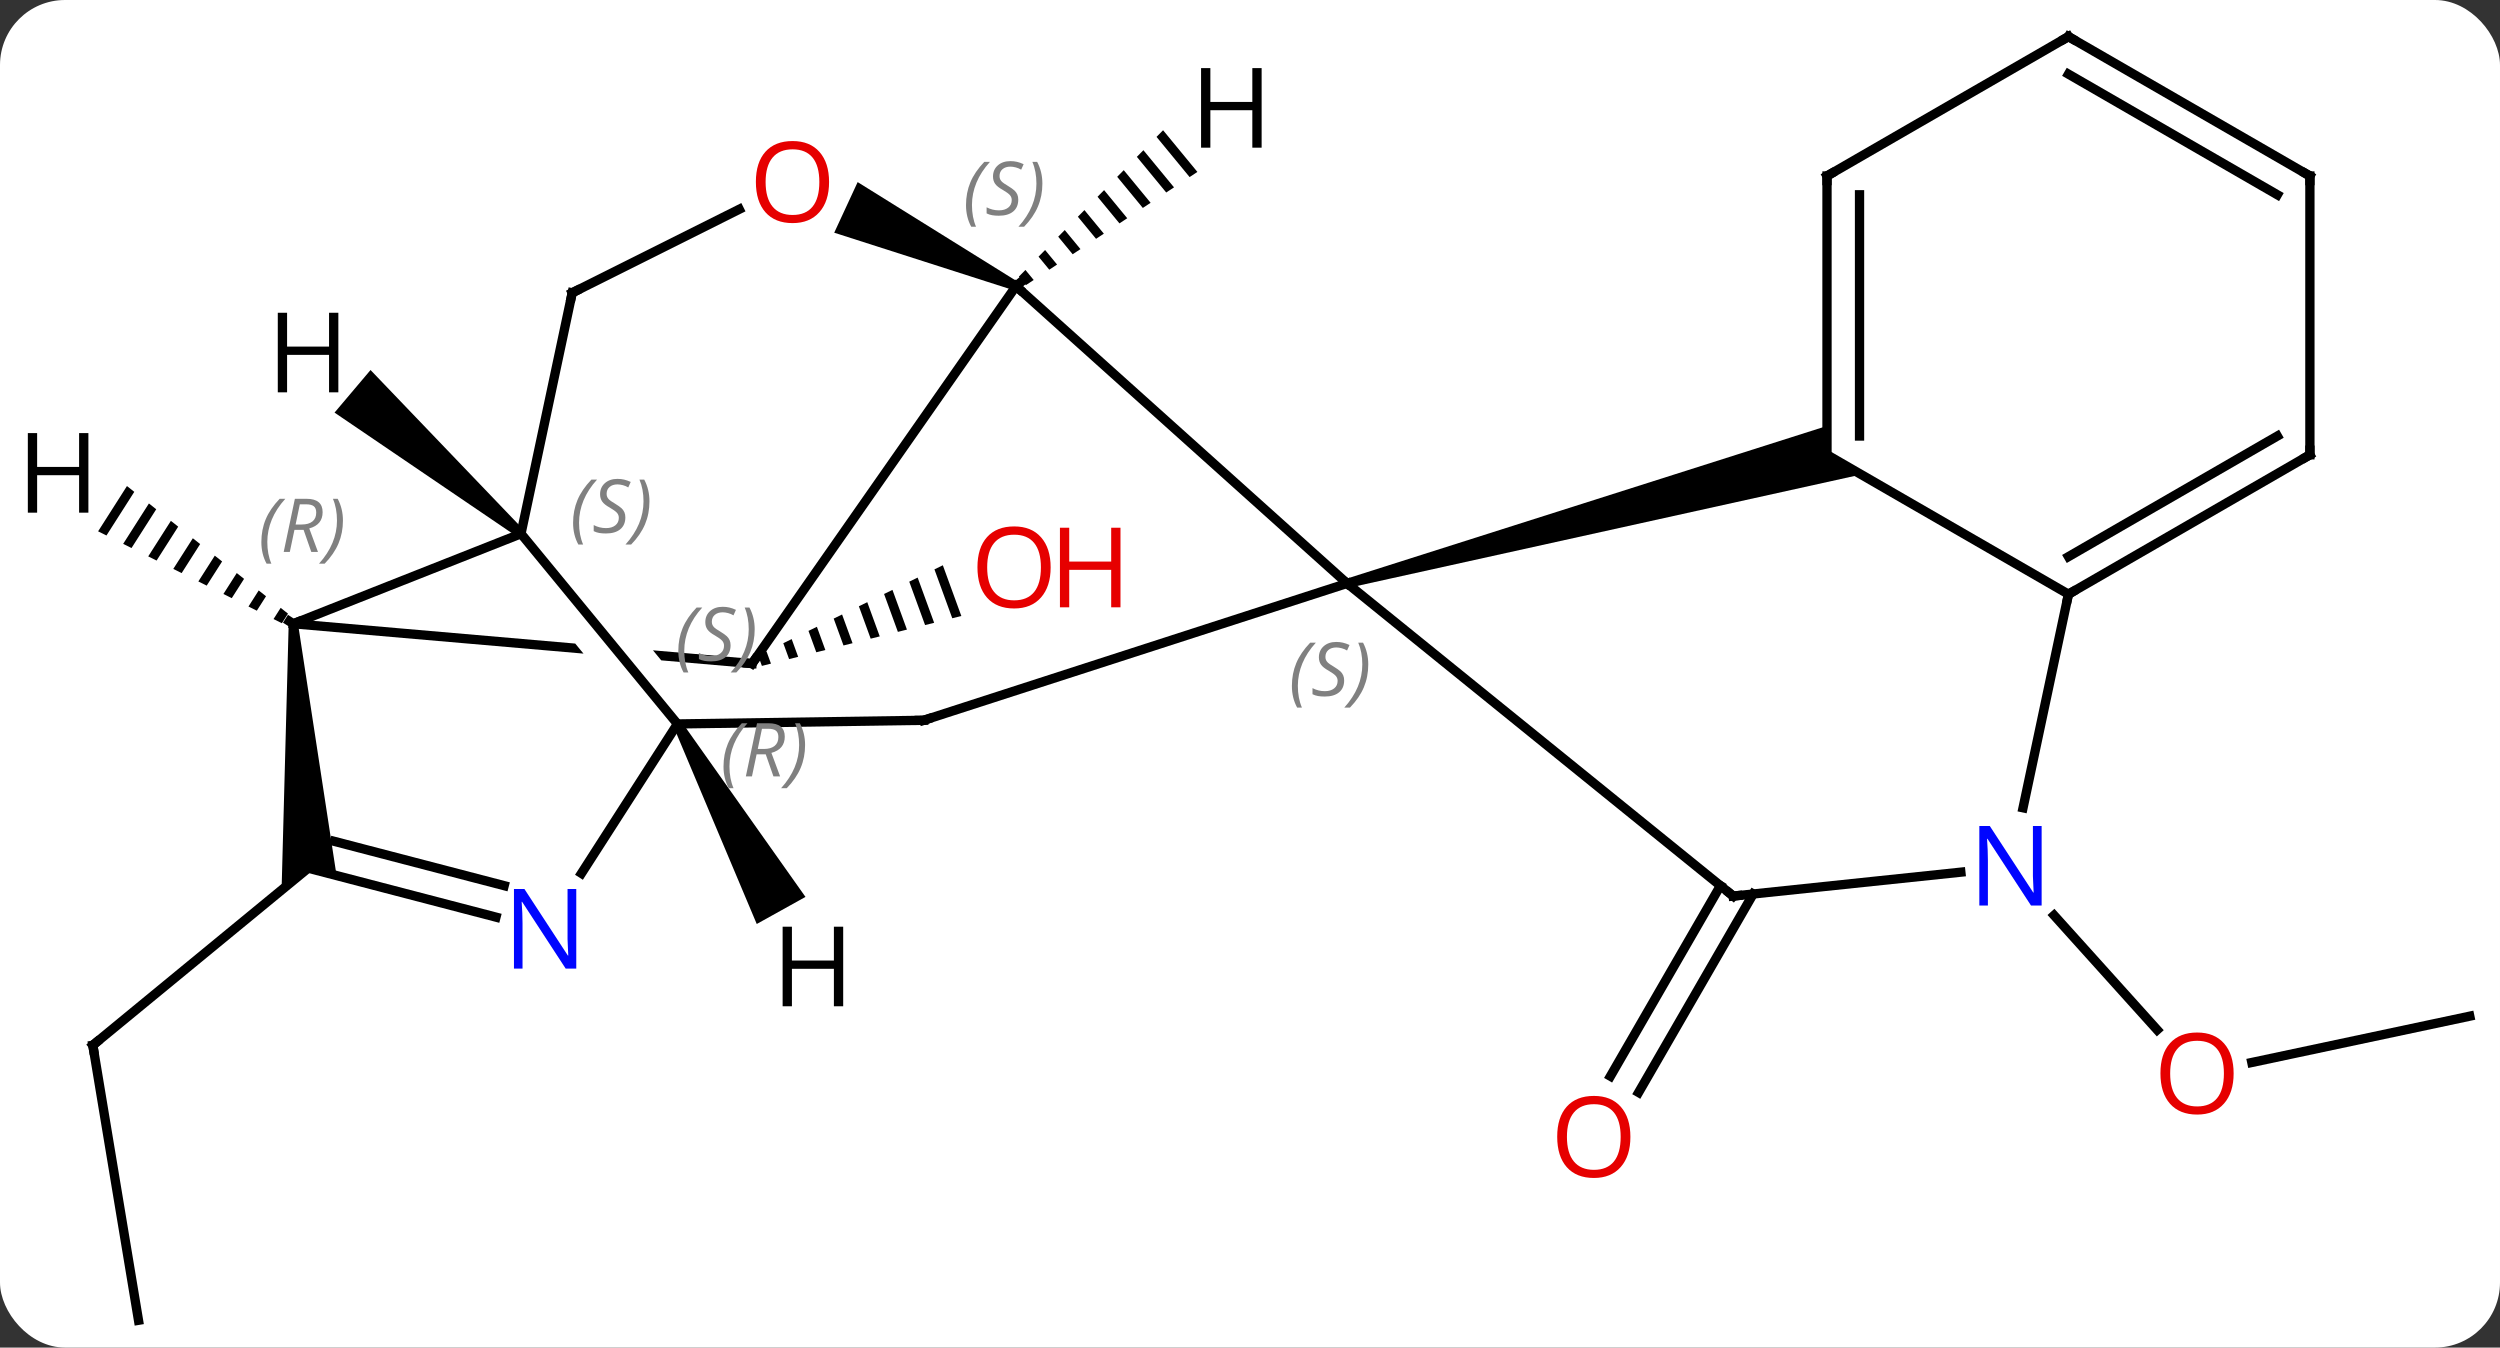 <svg width="269" viewBox="0 0 269 145" style="fill-opacity:1; color-rendering:auto; color-interpolation:auto; text-rendering:auto; stroke:black; stroke-linecap:square; stroke-miterlimit:10; shape-rendering:auto; stroke-opacity:1; fill:black; stroke-dasharray:none; font-weight:normal; stroke-width:1; font-family:'Open Sans'; font-style:normal; stroke-linejoin:miter; font-size:12; stroke-dashoffset:0; image-rendering:auto;" height="145" class="cas-substance-image" xmlns:xlink="http://www.w3.org/1999/xlink" xmlns="http://www.w3.org/2000/svg"><rect x="0" y="0" width="269" height="145" fill="#333333" stroke="none"/><svg class="cas-substance-single-component"><rect y="0" x="0" width="269" stroke="none" ry="7" rx="7" height="145" fill="white" class="cas-substance-group"/><svg y="0" x="0" width="269" viewBox="0 0 269 145" style="fill:black;" height="145" class="cas-substance-single-component-image"><svg><g><clipPath id="clipPath_500eab55e61249d680d81c2e6a459f691" clipPathUnits="userSpaceOnUse"><path d="M-80.006 -20.372 L-58.409 5.886 L-63.043 9.698 L-84.64 -16.561 L-80.006 -20.372 ZM-106.446 -26.132 L-109.904 13.718 L-53.067 18.65 L-49.609 -21.2 L-106.446 -26.132 Z"/></clipPath><g transform="translate(136,73)" style="text-rendering:geometricPrecision; color-rendering:optimizeQuality; color-interpolation:linearRGB; stroke-linecap:butt; image-rendering:optimizeQuality;"><line y2="23.192" y1="44.551" x2="52.644" x1="40.312" style="fill:none;"/><line y2="22.303" y1="42.801" x2="49.116" x1="37.281" style="fill:none;"/><path style="stroke:none;" d="M-34.551 -12.177 L-35.455 -11.736 L-33.536 -6.475 L-33.536 -6.475 L-32.56 -6.719 L-34.551 -12.177 ZM-37.261 -10.853 L-38.165 -10.412 L-38.165 -10.412 L-36.462 -5.743 L-35.486 -5.987 L-37.261 -10.853 ZM-39.972 -9.529 L-40.875 -9.088 L-39.388 -5.011 L-39.388 -5.011 L-38.413 -5.255 L-39.972 -9.529 ZM-42.682 -8.205 L-43.586 -7.764 L-42.315 -4.279 L-42.315 -4.279 L-41.339 -4.523 L-42.682 -8.205 ZM-45.393 -6.881 L-46.296 -6.44 L-46.296 -6.44 L-45.241 -3.547 L-44.265 -3.791 L-45.393 -6.881 ZM-48.103 -5.558 L-49.007 -5.116 L-48.167 -2.814 L-47.192 -3.058 L-47.192 -3.058 L-48.103 -5.558 ZM-50.814 -4.234 L-51.717 -3.792 L-51.093 -2.082 L-50.118 -2.326 L-50.814 -4.234 ZM-53.524 -2.909 L-54.428 -2.468 L-54.02 -1.35 L-54.02 -1.35 L-53.044 -1.594 L-53.524 -2.909 Z"/><line y2="36.339" y1="41.323" x2="129.747" x1="106.295" style="fill:none;"/><line y2="25.491" y1="37.812" x2="85.018" x1="96.111" style="fill:none;"/><line y2="69.063" y1="39.468" x2="-121.098" x1="-126.012" style="fill:none;"/><line y2="20.415" y1="39.468" x2="-102.84" x1="-126.012" style="fill:none;"/><path style="stroke:none;" d="M9.075 -9.744 L8.817 -10.71 L60.585 -27.169 L60.585 -24.063 L64.259 -21.942 Z"/><line y2="-42.213" y1="-10.227" x2="-26.679" x1="8.946" style="fill:none;"/><line y2="4.503" y1="-10.227" x2="-36.606" x1="8.946" style="fill:none;"/><line y2="23.418" y1="-10.227" x2="50.493" x1="8.946" style="fill:none;"/><line y2="-9.063" y1="-24.063" x2="86.565" x1="60.585" style="fill:none;"/><line y2="-54.063" y1="-24.063" x2="60.585" x1="60.585" style="fill:none;"/><line y2="-52.042" y1="-26.084" x2="64.085" x1="64.085" style="fill:none;"/><line y2="-1.599" y1="-42.213" x2="-55.074" x1="-26.679" style="fill:none;"/><path style="stroke:none;" d="M-26.469 -42.667 L-26.889 -41.759 L-46.238 -47.961 L-43.717 -53.406 Z"/><line y2="4.896" y1="4.503" x2="-63.108" x1="-36.606" style="fill:none;"/><line y2="20.844" y1="23.418" x2="74.987" x1="50.493" style="fill:none;"/><line y2="13.92" y1="-9.063" x2="81.68" x1="86.565" style="fill:none;"/><line y2="-24.063" y1="-9.063" x2="112.545" x1="86.565" style="fill:none;"/><line y2="-26.084" y1="-13.104" x2="109.045" x1="86.565" style="fill:none;"/><line y2="-69.063" y1="-54.063" x2="86.565" x1="60.585" style="fill:none;"/><line y2="-5.883" y1="-1.599" x2="-104.439" x1="-55.074" style="fill:none; clip-path:url(#clipPath_500eab55e61249d680d81c2e6a459f691);"/><line y2="-41.493" y1="-50.482" x2="-74.43" x1="-56.456" style="fill:none;"/><line y2="-15.57" y1="4.896" x2="-79.941" x1="-63.108" style="fill:none;"/><line y2="20.974" y1="4.896" x2="-73.435" x1="-63.108" style="fill:none;"/><line y2="-54.063" y1="-24.063" x2="112.545" x1="112.545" style="fill:none;"/><line y2="-54.063" y1="-69.063" x2="112.545" x1="86.565" style="fill:none;"/><line y2="-52.042" y1="-65.022" x2="109.045" x1="86.565" style="fill:none;"/><line y2="-15.57" y1="-5.883" x2="-79.941" x1="-104.439" style="fill:none;"/><path style="stroke:none;" d="M-104.938 -5.853 L-103.94 -5.913 L-99.786 21.211 L-102.84 20.415 L-105.702 22.769 Z"/><line y2="-15.57" y1="-41.493" x2="-79.941" x1="-74.43" style="fill:none;"/><line y2="20.415" y1="25.684" x2="-102.84" x1="-82.633" style="fill:none;"/><line y2="17.538" y1="22.298" x2="-100.001" x1="-81.75" style="fill:none;"/><path style="stroke:none;" d="M-10.853 -58.987 L-11.558 -58.271 L-11.558 -58.271 L-7.999 -53.947 L-7.999 -53.947 L-7.16 -54.501 L-7.16 -54.501 L-10.853 -58.987 ZM-12.969 -56.839 L-13.674 -56.123 L-13.674 -56.123 L-10.515 -52.286 L-9.676 -52.84 L-9.676 -52.84 L-12.969 -56.839 ZM-15.084 -54.691 L-15.79 -53.975 L-15.79 -53.975 L-13.032 -50.625 L-12.193 -51.179 L-12.193 -51.179 L-15.084 -54.691 ZM-17.2 -52.544 L-17.905 -51.828 L-17.905 -51.828 L-15.548 -48.964 L-14.709 -49.518 L-14.709 -49.518 L-17.2 -52.544 ZM-19.316 -50.396 L-20.021 -49.68 L-20.021 -49.68 L-18.065 -47.303 L-18.065 -47.303 L-17.226 -47.857 L-17.226 -47.857 L-19.316 -50.396 ZM-21.432 -48.248 L-22.137 -47.532 L-22.137 -47.532 L-20.581 -45.642 L-20.581 -45.642 L-19.742 -46.196 L-21.432 -48.248 ZM-23.547 -46.1 L-24.253 -45.385 L-24.253 -45.385 L-23.098 -43.981 L-23.098 -43.981 L-22.259 -44.535 L-22.259 -44.535 L-23.547 -46.1 ZM-25.663 -43.953 L-26.369 -43.237 L-26.369 -43.237 L-25.614 -42.32 L-25.614 -42.32 L-24.775 -42.874 L-25.663 -43.953 Z"/><path style="stroke:none;" d="M-63.545 5.139 L-62.671 4.653 L-49.33 23.507 L-54.574 26.422 Z"/><path style="stroke:none;" d="M-122.339 -20.701 L-125.444 -15.83 L-125.444 -15.83 L-124.545 -15.38 L-121.551 -20.077 L-122.339 -20.701 ZM-119.976 -18.828 L-122.747 -14.482 L-121.849 -14.032 L-119.189 -18.204 L-119.189 -18.204 L-119.976 -18.828 ZM-117.613 -16.956 L-120.051 -13.133 L-119.152 -12.684 L-116.826 -16.332 L-117.613 -16.956 ZM-115.251 -15.084 L-117.354 -11.785 L-116.455 -11.335 L-114.463 -14.46 L-114.463 -14.46 L-115.251 -15.084 ZM-112.888 -13.212 L-114.658 -10.437 L-113.759 -9.987 L-112.1 -12.588 L-112.888 -13.212 ZM-110.525 -11.34 L-111.961 -9.088 L-111.062 -8.639 L-111.062 -8.639 L-109.738 -10.716 L-110.525 -11.34 ZM-108.163 -9.468 L-109.264 -7.74 L-108.366 -7.29 L-107.375 -8.844 L-108.163 -9.468 ZM-105.8 -7.596 L-106.568 -6.391 L-105.669 -5.942 L-105.669 -5.942 L-105.012 -6.972 L-105.8 -7.596 Z"/><path style="stroke:none;" d="M-79.618 -15.952 L-80.264 -15.188 L-100.004 -28.604 L-96.13 -33.186 Z"/></g><g transform="translate(136,73)" style="fill:rgb(230,0,0); text-rendering:geometricPrecision; color-rendering:optimizeQuality; image-rendering:optimizeQuality; font-family:'Open Sans'; stroke:rgb(230,0,0); color-interpolation:linearRGB;"><path style="stroke:none;" d="M39.431 49.328 Q39.431 51.39 38.391 52.57 Q37.352 53.75 35.509 53.75 Q33.618 53.75 32.587 52.586 Q31.555 51.421 31.555 49.312 Q31.555 47.218 32.587 46.07 Q33.618 44.921 35.509 44.921 Q37.368 44.921 38.399 46.093 Q39.431 47.265 39.431 49.328 ZM32.602 49.328 Q32.602 51.062 33.345 51.968 Q34.087 52.875 35.509 52.875 Q36.931 52.875 37.657 51.976 Q38.384 51.078 38.384 49.328 Q38.384 47.593 37.657 46.703 Q36.931 45.812 35.509 45.812 Q34.087 45.812 33.345 46.711 Q32.602 47.609 32.602 49.328 Z"/><path style="stroke:none;" d="M-22.951 -11.95 Q-22.951 -9.888 -23.991 -8.708 Q-25.03 -7.528 -26.873 -7.528 Q-28.764 -7.528 -29.795 -8.693 Q-30.826 -9.857 -30.826 -11.966 Q-30.826 -14.06 -29.795 -15.208 Q-28.764 -16.357 -26.873 -16.357 Q-25.014 -16.357 -23.983 -15.185 Q-22.951 -14.013 -22.951 -11.95 ZM-29.78 -11.95 Q-29.78 -10.216 -29.037 -9.31 Q-28.295 -8.403 -26.873 -8.403 Q-25.451 -8.403 -24.725 -9.302 Q-23.998 -10.2 -23.998 -11.95 Q-23.998 -13.685 -24.725 -14.575 Q-25.451 -15.466 -26.873 -15.466 Q-28.295 -15.466 -29.037 -14.568 Q-29.78 -13.669 -29.78 -11.95 Z"/><path style="stroke:none;" d="M-15.436 -7.653 L-16.436 -7.653 L-16.436 -11.685 L-20.951 -11.685 L-20.951 -7.653 L-21.951 -7.653 L-21.951 -16.216 L-20.951 -16.216 L-20.951 -12.575 L-16.436 -12.575 L-16.436 -16.216 L-15.436 -16.216 L-15.436 -7.653 Z"/><path style="stroke:none;" d="M104.338 42.506 Q104.338 44.568 103.299 45.748 Q102.26 46.928 100.417 46.928 Q98.526 46.928 97.495 45.764 Q96.463 44.599 96.463 42.49 Q96.463 40.396 97.495 39.248 Q98.526 38.099 100.417 38.099 Q102.276 38.099 103.307 39.271 Q104.338 40.443 104.338 42.506 ZM97.51 42.506 Q97.51 44.24 98.253 45.146 Q98.995 46.053 100.417 46.053 Q101.838 46.053 102.565 45.154 Q103.292 44.256 103.292 42.506 Q103.292 40.771 102.565 39.881 Q101.838 38.99 100.417 38.99 Q98.995 38.99 98.253 39.889 Q97.51 40.787 97.51 42.506 Z"/></g><g transform="translate(136,73)" style="stroke-linecap:butt; text-rendering:geometricPrecision; color-rendering:optimizeQuality; image-rendering:optimizeQuality; font-family:'Open Sans'; color-interpolation:linearRGB; stroke-miterlimit:5;"><path style="fill:none;" d="M-125.93 39.961 L-126.012 39.468 L-125.626 39.15"/></g><g transform="translate(136,73)" style="stroke-linecap:butt; font-size:8.4px; fill:gray; text-rendering:geometricPrecision; image-rendering:optimizeQuality; color-rendering:optimizeQuality; font-family:'Open Sans'; font-style:italic; stroke:gray; color-interpolation:linearRGB; stroke-miterlimit:5;"><path style="stroke:none;" d="M3.008 0.807 Q3.008 -0.521 3.477 -1.646 Q3.946 -2.771 4.977 -3.849 L5.586 -3.849 Q4.617 -2.786 4.133 -1.615 Q3.649 -0.443 3.649 0.792 Q3.649 2.12 4.086 3.135 L3.571 3.135 Q3.008 2.104 3.008 0.807 ZM8.631 0.214 Q8.631 1.042 8.084 1.495 Q7.537 1.948 6.537 1.948 Q6.131 1.948 5.818 1.893 Q5.506 1.839 5.224 1.698 L5.224 1.042 Q5.849 1.37 6.553 1.37 Q7.178 1.37 7.553 1.073 Q7.928 0.776 7.928 0.261 Q7.928 -0.052 7.724 -0.279 Q7.521 -0.505 6.959 -0.833 Q6.365 -1.161 6.138 -1.49 Q5.912 -1.818 5.912 -2.271 Q5.912 -3.005 6.428 -3.466 Q6.943 -3.927 7.787 -3.927 Q8.162 -3.927 8.498 -3.849 Q8.834 -3.771 9.209 -3.599 L8.943 -3.005 Q8.693 -3.161 8.373 -3.247 Q8.053 -3.333 7.787 -3.333 Q7.256 -3.333 6.935 -3.06 Q6.615 -2.786 6.615 -2.318 Q6.615 -2.115 6.685 -1.966 Q6.756 -1.818 6.896 -1.685 Q7.037 -1.552 7.459 -1.302 Q8.021 -0.958 8.225 -0.763 Q8.428 -0.568 8.529 -0.333 Q8.631 -0.099 8.631 0.214 ZM11.225 -1.505 Q11.225 -0.177 10.749 0.956 Q10.272 2.089 9.256 3.135 L8.647 3.135 Q10.585 0.979 10.585 -1.505 Q10.585 -2.833 10.147 -3.849 L10.663 -3.849 Q11.225 -2.786 11.225 -1.505 Z"/><path style="fill:none; stroke:black;" d="M-26.293 -42.531 L-26.679 -42.213 L-26.307 -41.879"/><path style="stroke:none;" d="M-32.057 -50.929 Q-32.057 -52.257 -31.588 -53.382 Q-31.12 -54.507 -30.088 -55.585 L-29.479 -55.585 Q-30.448 -54.523 -30.932 -53.351 Q-31.417 -52.179 -31.417 -50.945 Q-31.417 -49.616 -30.979 -48.601 L-31.495 -48.601 Q-32.057 -49.632 -32.057 -50.929 ZM-26.435 -51.523 Q-26.435 -50.695 -26.982 -50.241 Q-27.528 -49.788 -28.528 -49.788 Q-28.935 -49.788 -29.247 -49.843 Q-29.56 -49.898 -29.841 -50.038 L-29.841 -50.695 Q-29.216 -50.366 -28.513 -50.366 Q-27.888 -50.366 -27.513 -50.663 Q-27.138 -50.96 -27.138 -51.476 Q-27.138 -51.788 -27.341 -52.015 Q-27.544 -52.241 -28.107 -52.57 Q-28.7 -52.898 -28.927 -53.226 Q-29.153 -53.554 -29.153 -54.007 Q-29.153 -54.741 -28.638 -55.202 Q-28.122 -55.663 -27.278 -55.663 Q-26.903 -55.663 -26.567 -55.585 Q-26.232 -55.507 -25.857 -55.335 L-26.122 -54.741 Q-26.372 -54.898 -26.692 -54.984 Q-27.013 -55.07 -27.278 -55.07 Q-27.81 -55.07 -28.13 -54.796 Q-28.45 -54.523 -28.45 -54.054 Q-28.45 -53.851 -28.38 -53.702 Q-28.31 -53.554 -28.169 -53.421 Q-28.028 -53.288 -27.607 -53.038 Q-27.044 -52.695 -26.841 -52.499 Q-26.638 -52.304 -26.536 -52.07 Q-26.435 -51.835 -26.435 -51.523 ZM-23.84 -53.241 Q-23.84 -51.913 -24.317 -50.781 Q-24.793 -49.648 -25.809 -48.601 L-26.418 -48.601 Q-24.481 -50.757 -24.481 -53.241 Q-24.481 -54.57 -24.918 -55.585 L-24.403 -55.585 Q-23.84 -54.523 -23.84 -53.241 Z"/><path style="fill:none; stroke:black;" d="M-36.13 4.349 L-36.606 4.503 L-37.106 4.51"/><path style="fill:none; stroke:black;" d="M50.104 23.103 L50.493 23.418 L50.99 23.366"/><path style="fill:none; stroke:black;" d="M86.998 -9.313 L86.565 -9.063 L86.461 -8.574"/><path style="fill:none; stroke:black;" d="M60.585 -53.563 L60.585 -54.063 L61.018 -54.313"/><path style="fill:none; stroke:black;" d="M-54.788 -2.009 L-55.074 -1.599 L-55.572 -1.642"/><path style="stroke:none;" d="M-58.15 9.479 Q-58.15 8.15 -57.682 7.026 Q-57.213 5.901 -56.182 4.822 L-55.572 4.822 Q-56.541 5.885 -57.025 7.057 Q-57.51 8.229 -57.51 9.463 Q-57.51 10.791 -57.072 11.807 L-57.588 11.807 Q-58.15 10.775 -58.15 9.479 ZM-54.59 8.166 L-55.09 10.541 L-55.747 10.541 L-54.544 4.822 L-53.294 4.822 Q-51.559 4.822 -51.559 6.26 Q-51.559 7.619 -52.997 8.01 L-52.059 10.541 L-52.778 10.541 L-53.606 8.166 L-54.59 8.166 ZM-54.012 5.416 Q-54.403 7.338 -54.465 7.588 L-53.809 7.588 Q-53.059 7.588 -52.653 7.26 Q-52.247 6.932 -52.247 6.307 Q-52.247 5.838 -52.504 5.627 Q-52.762 5.416 -53.356 5.416 L-54.012 5.416 ZM-49.373 7.166 Q-49.373 8.494 -49.85 9.627 Q-50.326 10.76 -51.342 11.807 L-51.951 11.807 Q-50.014 9.65 -50.014 7.166 Q-50.014 5.838 -50.451 4.822 L-49.936 4.822 Q-49.373 5.885 -49.373 7.166 Z"/></g><g transform="translate(136,73)" style="stroke-linecap:butt; fill:rgb(230,0,0); text-rendering:geometricPrecision; color-rendering:optimizeQuality; image-rendering:optimizeQuality; font-family:'Open Sans'; stroke:rgb(230,0,0); color-interpolation:linearRGB; stroke-miterlimit:5;"><path style="stroke:none;" d="M-46.792 -53.416 Q-46.792 -51.354 -47.832 -50.174 Q-48.871 -48.994 -50.714 -48.994 Q-52.605 -48.994 -53.636 -50.158 Q-54.667 -51.323 -54.667 -53.432 Q-54.667 -55.526 -53.636 -56.674 Q-52.605 -57.823 -50.714 -57.823 Q-48.855 -57.823 -47.824 -56.651 Q-46.792 -55.479 -46.792 -53.416 ZM-53.621 -53.416 Q-53.621 -51.682 -52.878 -50.776 Q-52.136 -49.869 -50.714 -49.869 Q-49.292 -49.869 -48.566 -50.768 Q-47.839 -51.666 -47.839 -53.416 Q-47.839 -55.151 -48.566 -56.041 Q-49.292 -56.932 -50.714 -56.932 Q-52.136 -56.932 -52.878 -56.033 Q-53.621 -55.135 -53.621 -53.416 Z"/></g><g transform="translate(136,73)" style="stroke-linecap:butt; font-size:8.4px; fill:gray; text-rendering:geometricPrecision; image-rendering:optimizeQuality; color-rendering:optimizeQuality; font-family:'Open Sans'; font-style:italic; stroke:gray; color-interpolation:linearRGB; stroke-miterlimit:5;"><path style="stroke:none;" d="M-63.013 -2.974 Q-63.013 -4.303 -62.544 -5.428 Q-62.075 -6.553 -61.044 -7.631 L-60.435 -7.631 Q-61.404 -6.568 -61.888 -5.396 Q-62.372 -4.224 -62.372 -2.99 Q-62.372 -1.662 -61.935 -0.646 L-62.45 -0.646 Q-63.013 -1.678 -63.013 -2.974 ZM-57.39 -3.568 Q-57.39 -2.74 -57.937 -2.287 Q-58.484 -1.834 -59.484 -1.834 Q-59.89 -1.834 -60.203 -1.889 Q-60.515 -1.943 -60.797 -2.084 L-60.797 -2.74 Q-60.172 -2.412 -59.469 -2.412 Q-58.844 -2.412 -58.469 -2.709 Q-58.094 -3.006 -58.094 -3.521 Q-58.094 -3.834 -58.297 -4.06 Q-58.5 -4.287 -59.062 -4.615 Q-59.656 -4.943 -59.883 -5.271 Q-60.109 -5.599 -60.109 -6.053 Q-60.109 -6.787 -59.594 -7.248 Q-59.078 -7.709 -58.234 -7.709 Q-57.859 -7.709 -57.523 -7.631 Q-57.187 -7.553 -56.812 -7.381 L-57.078 -6.787 Q-57.328 -6.943 -57.648 -7.029 Q-57.969 -7.115 -58.234 -7.115 Q-58.765 -7.115 -59.086 -6.842 Q-59.406 -6.568 -59.406 -6.099 Q-59.406 -5.896 -59.336 -5.748 Q-59.265 -5.599 -59.125 -5.467 Q-58.984 -5.334 -58.562 -5.084 Q-58 -4.74 -57.797 -4.545 Q-57.594 -4.349 -57.492 -4.115 Q-57.39 -3.881 -57.39 -3.568 ZM-54.796 -5.287 Q-54.796 -3.959 -55.273 -2.826 Q-55.749 -1.693 -56.765 -0.646 L-57.374 -0.646 Q-55.437 -2.803 -55.437 -5.287 Q-55.437 -6.615 -55.874 -7.631 L-55.358 -7.631 Q-54.796 -6.568 -54.796 -5.287 Z"/></g><g transform="translate(136,73)" style="stroke-linecap:butt; fill:rgb(0,5,255); text-rendering:geometricPrecision; color-rendering:optimizeQuality; image-rendering:optimizeQuality; font-family:'Open Sans'; stroke:rgb(0,5,255); color-interpolation:linearRGB; stroke-miterlimit:5;"><path style="stroke:none;" d="M83.68 24.439 L82.539 24.439 L77.851 17.252 L77.805 17.252 Q77.898 18.517 77.898 19.564 L77.898 24.439 L76.976 24.439 L76.976 15.877 L78.101 15.877 L82.773 23.033 L82.82 23.033 Q82.82 22.877 82.773 22.017 Q82.726 21.158 82.742 20.783 L82.742 15.877 L83.68 15.877 L83.68 24.439 Z"/><path style="fill:none; stroke:black;" d="M112.112 -23.813 L112.545 -24.063 L112.545 -24.563"/><path style="fill:none; stroke:black;" d="M86.132 -68.813 L86.565 -69.063 L86.998 -68.813"/><path style="fill:none; stroke:black;" d="M-104.861 -6.152 L-104.439 -5.883 L-103.974 -6.067"/></g><g transform="translate(136,73)" style="stroke-linecap:butt; font-size:8.4px; fill:gray; text-rendering:geometricPrecision; image-rendering:optimizeQuality; color-rendering:optimizeQuality; font-family:'Open Sans'; font-style:italic; stroke:gray; color-interpolation:linearRGB; stroke-miterlimit:5;"><path style="stroke:none;" d="M-107.877 -14.674 Q-107.877 -16.002 -107.409 -17.127 Q-106.94 -18.252 -105.909 -19.33 L-105.299 -19.33 Q-106.268 -18.267 -106.752 -17.096 Q-107.237 -15.924 -107.237 -14.689 Q-107.237 -13.361 -106.799 -12.346 L-107.315 -12.346 Q-107.877 -13.377 -107.877 -14.674 ZM-104.317 -15.986 L-104.817 -13.611 L-105.474 -13.611 L-104.271 -19.33 L-103.021 -19.33 Q-101.286 -19.33 -101.286 -17.892 Q-101.286 -16.533 -102.724 -16.142 L-101.786 -13.611 L-102.505 -13.611 L-103.333 -15.986 L-104.317 -15.986 ZM-103.739 -18.736 Q-104.13 -16.814 -104.192 -16.564 L-103.536 -16.564 Q-102.786 -16.564 -102.38 -16.892 Q-101.974 -17.221 -101.974 -17.846 Q-101.974 -18.314 -102.231 -18.525 Q-102.489 -18.736 -103.083 -18.736 L-103.739 -18.736 ZM-99.1 -16.986 Q-99.1 -15.658 -99.577 -14.525 Q-100.053 -13.392 -101.069 -12.346 L-101.678 -12.346 Q-99.741 -14.502 -99.741 -16.986 Q-99.741 -18.314 -100.178 -19.33 L-99.663 -19.33 Q-99.1 -18.267 -99.1 -16.986 Z"/><path style="fill:none; stroke:black;" d="M-73.983 -41.717 L-74.43 -41.493 L-74.534 -41.004"/><path style="stroke:none;" d="M-74.335 -16.738 Q-74.335 -18.066 -73.866 -19.191 Q-73.397 -20.316 -72.366 -21.395 L-71.757 -21.395 Q-72.725 -20.332 -73.21 -19.16 Q-73.694 -17.988 -73.694 -16.754 Q-73.694 -15.426 -73.257 -14.41 L-73.772 -14.41 Q-74.335 -15.441 -74.335 -16.738 ZM-68.712 -17.332 Q-68.712 -16.504 -69.259 -16.051 Q-69.806 -15.598 -70.806 -15.598 Q-71.212 -15.598 -71.525 -15.652 Q-71.837 -15.707 -72.118 -15.848 L-72.118 -16.504 Q-71.493 -16.176 -70.79 -16.176 Q-70.165 -16.176 -69.79 -16.473 Q-69.415 -16.77 -69.415 -17.285 Q-69.415 -17.598 -69.618 -17.824 Q-69.822 -18.051 -70.384 -18.379 Q-70.978 -18.707 -71.204 -19.035 Q-71.431 -19.363 -71.431 -19.816 Q-71.431 -20.551 -70.915 -21.012 Q-70.4 -21.473 -69.556 -21.473 Q-69.181 -21.473 -68.845 -21.395 Q-68.509 -21.316 -68.134 -21.145 L-68.4 -20.551 Q-68.65 -20.707 -68.97 -20.793 Q-69.29 -20.879 -69.556 -20.879 Q-70.087 -20.879 -70.407 -20.605 Q-70.728 -20.332 -70.728 -19.863 Q-70.728 -19.66 -70.657 -19.512 Q-70.587 -19.363 -70.447 -19.23 Q-70.306 -19.098 -69.884 -18.848 Q-69.322 -18.504 -69.118 -18.308 Q-68.915 -18.113 -68.814 -17.879 Q-68.712 -17.645 -68.712 -17.332 ZM-66.118 -19.051 Q-66.118 -17.723 -66.594 -16.59 Q-67.071 -15.457 -68.087 -14.41 L-68.696 -14.41 Q-66.758 -16.566 -66.758 -19.051 Q-66.758 -20.379 -67.196 -21.395 L-66.68 -21.395 Q-66.118 -20.332 -66.118 -19.051 Z"/></g><g transform="translate(136,73)" style="stroke-linecap:butt; fill:rgb(0,5,255); text-rendering:geometricPrecision; color-rendering:optimizeQuality; image-rendering:optimizeQuality; font-family:'Open Sans'; stroke:rgb(0,5,255); color-interpolation:linearRGB; stroke-miterlimit:5;"><path style="stroke:none;" d="M-73.994 31.219 L-75.135 31.219 L-79.823 24.032 L-79.869 24.032 Q-79.776 25.297 -79.776 26.344 L-79.776 31.219 L-80.698 31.219 L-80.698 22.657 L-79.573 22.657 L-74.901 29.813 L-74.854 29.813 Q-74.854 29.657 -74.901 28.797 Q-74.948 27.938 -74.932 27.563 L-74.932 22.657 L-73.994 22.657 L-73.994 31.219 Z"/><path style="fill:none; stroke:black;" d="M112.545 -53.563 L112.545 -54.063 L112.112 -54.313"/><path style="fill:black; stroke:none;" d="M-0.249 -57.11 L-1.249 -57.11 L-1.249 -61.141 L-5.765 -61.141 L-5.765 -57.11 L-6.765 -57.11 L-6.765 -65.672 L-5.765 -65.672 L-5.765 -62.032 L-1.249 -62.032 L-1.249 -65.672 L-0.249 -65.672 L-0.249 -57.11 Z"/><path style="fill:black; stroke:none;" d="M-45.273 35.275 L-46.273 35.275 L-46.273 31.244 L-50.789 31.244 L-50.789 35.275 L-51.789 35.275 L-51.789 26.713 L-50.789 26.713 L-50.789 30.353 L-46.273 30.353 L-46.273 26.713 L-45.273 26.713 L-45.273 35.275 Z"/><path style="fill:black; stroke:none;" d="M-126.489 -17.837 L-127.489 -17.837 L-127.489 -21.868 L-132.005 -21.868 L-132.005 -17.837 L-133.005 -17.837 L-133.005 -26.399 L-132.005 -26.399 L-132.005 -22.759 L-127.489 -22.759 L-127.489 -26.399 L-126.489 -26.399 L-126.489 -17.837 Z"/><path style="fill:black; stroke:none;" d="M-99.594 -30.785 L-100.594 -30.785 L-100.594 -34.816 L-105.11 -34.816 L-105.11 -30.785 L-106.11 -30.785 L-106.11 -39.347 L-105.11 -39.347 L-105.11 -35.707 L-100.594 -35.707 L-100.594 -39.347 L-99.594 -39.347 L-99.594 -30.785 Z"/></g></g></svg></svg></svg></svg>